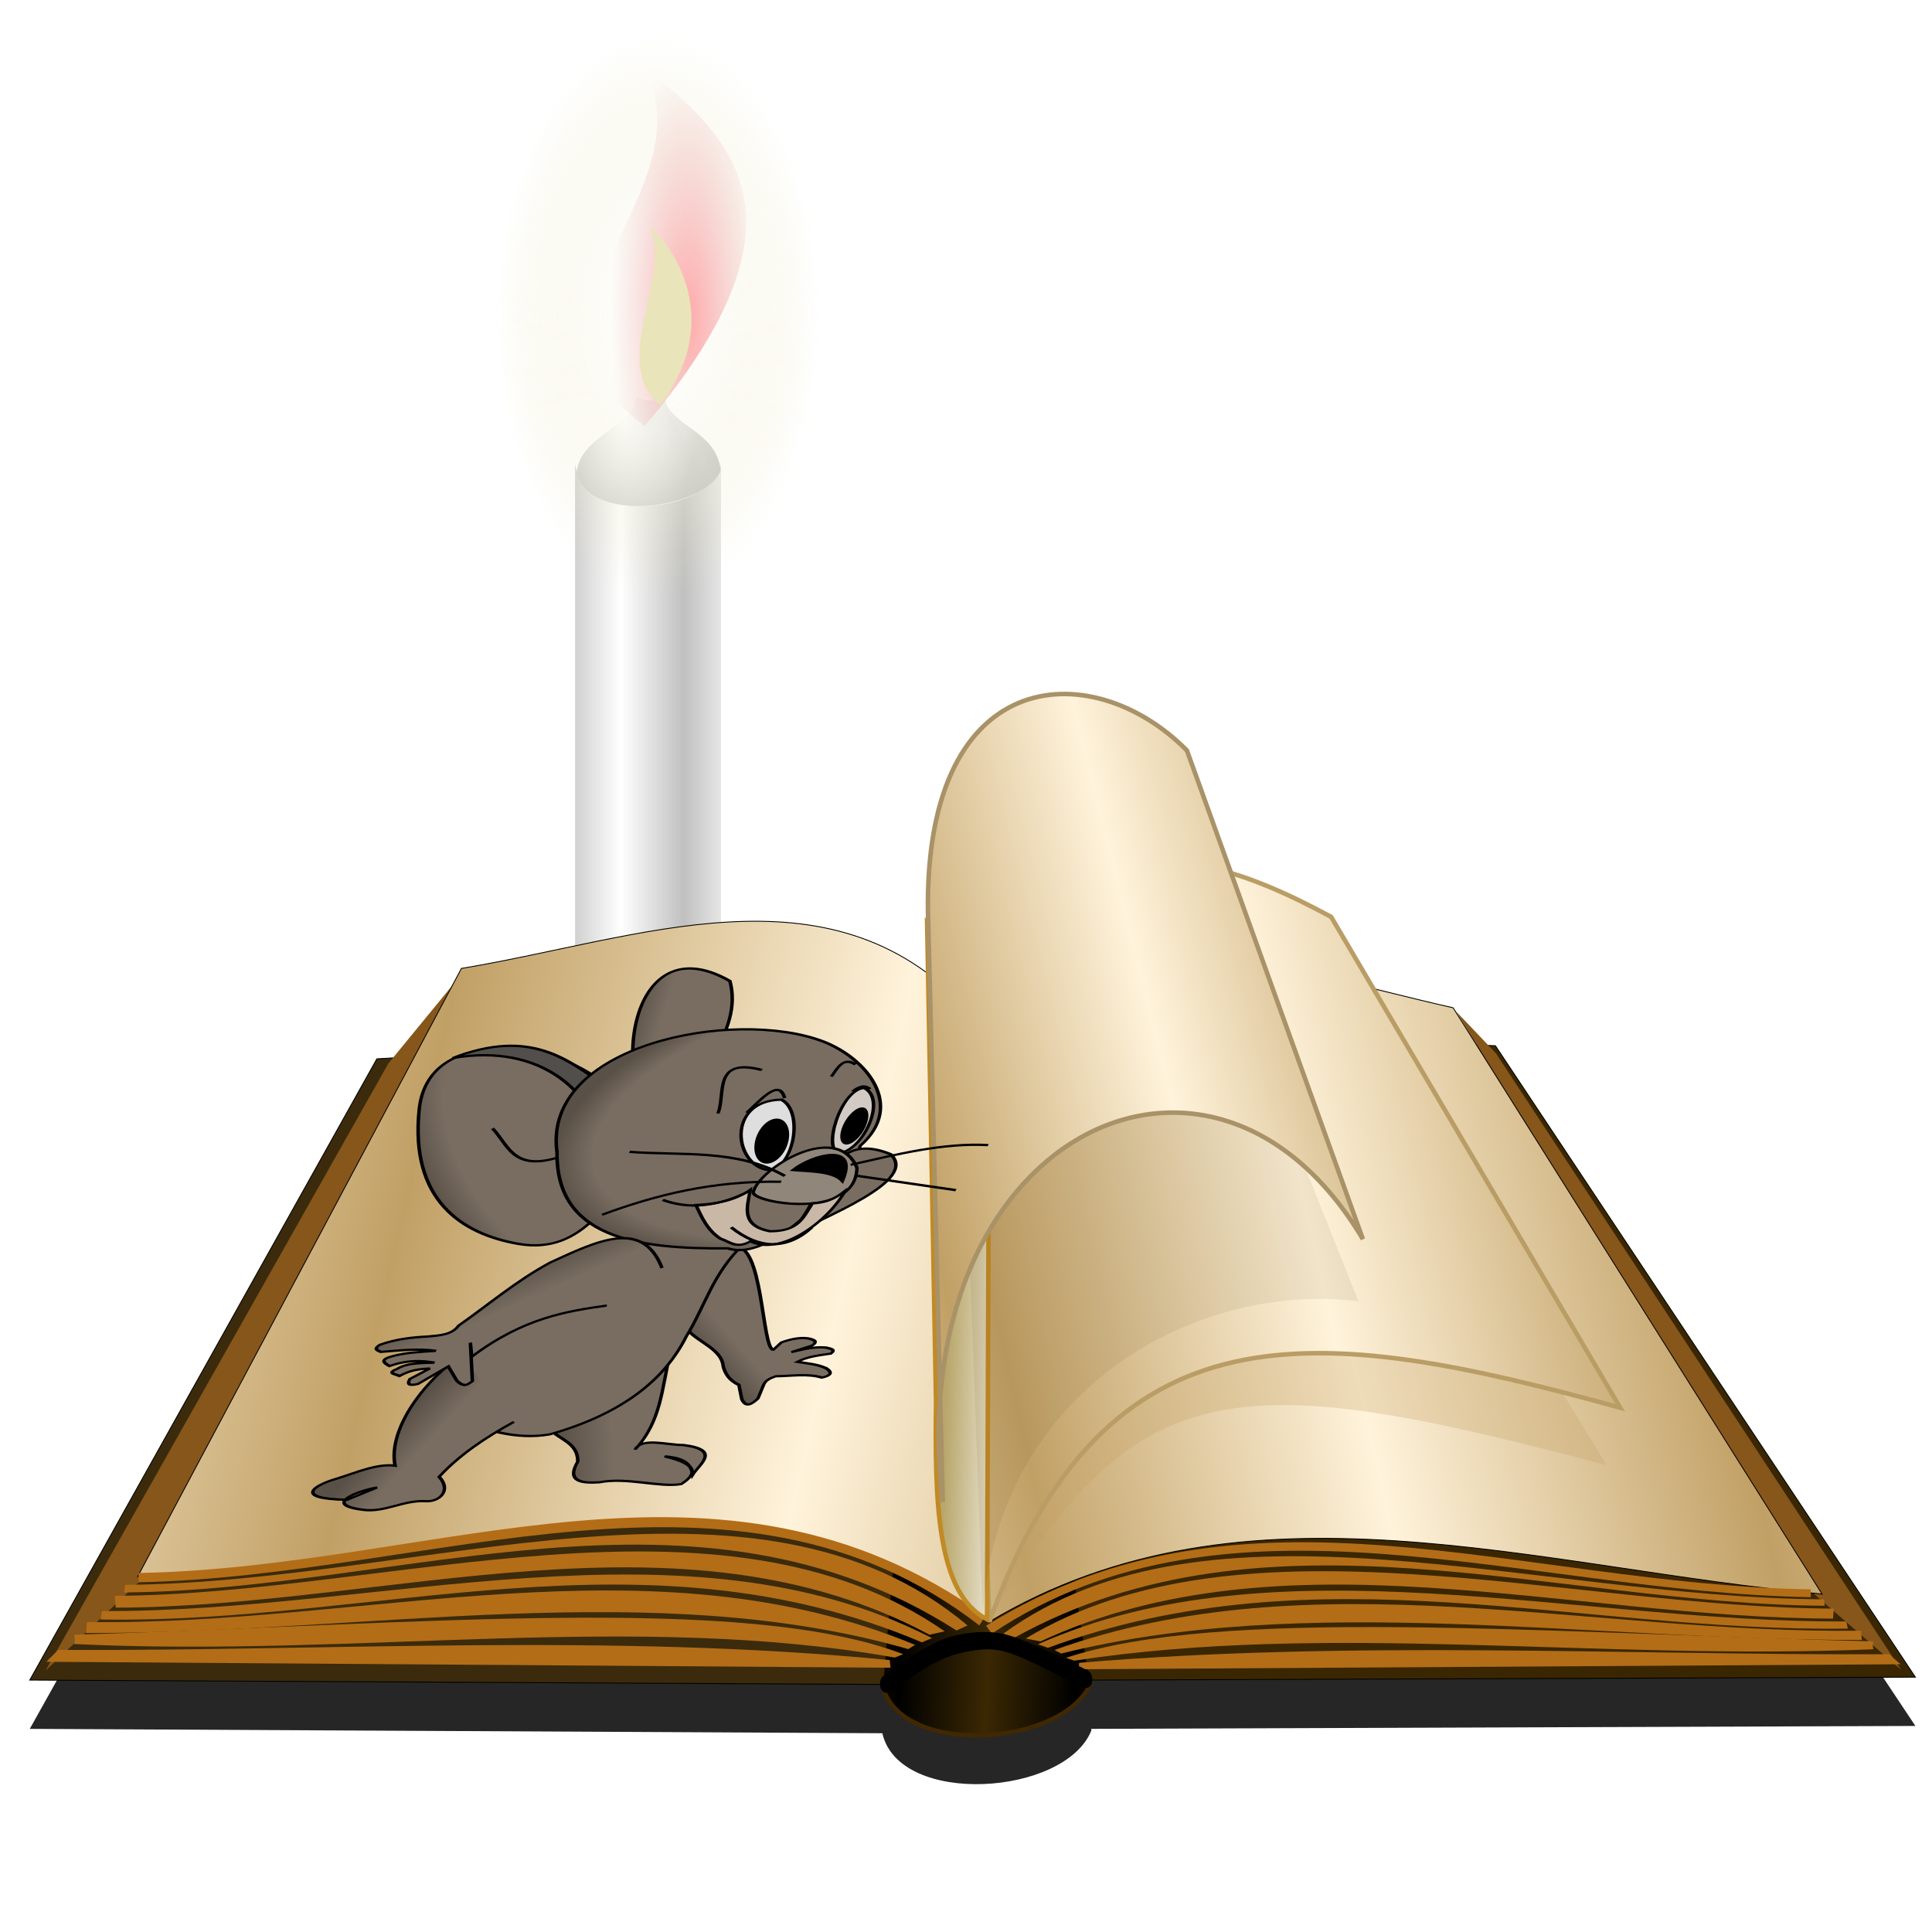 <?xml version="1.0" encoding="UTF-8" standalone="no"?>
<!-- Created with Inkscape (http://www.inkscape.org/) -->

<svg
   xmlns:dc="http://purl.org/dc/elements/1.1/"
   xmlns:cc="http://creativecommons.org/ns#"
   xmlns:rdf="http://www.w3.org/1999/02/22-rdf-syntax-ns#"
   xmlns:svg="http://www.w3.org/2000/svg"
   xmlns="http://www.w3.org/2000/svg"
   xmlns:xlink="http://www.w3.org/1999/xlink"
   xmlns:sodipodi="http://sodipodi.sourceforge.net/DTD/sodipodi-0.dtd"
   xmlns:inkscape="http://www.inkscape.org/namespaces/inkscape"
   version="1.1"
   id="svg2"
   width="255"
   height="255"
   viewBox="0 0 255 255"
   sodipodi:docname="xfce4-dict.svg"
   inkscape:version="0.92.5 (2060ec1f9f, 2020-04-08)">
  <defs
     id="defs6">
    <linearGradient
       id="linearGradient1059">
      <stop
         id="stop1055"
         offset="0"
         style="stop-color:#b8a66a;stop-opacity:1" />
      <stop
         id="stop1057"
         offset="1"
         style="stop-color:white;stop-opacity:1" />
    </linearGradient>
    <linearGradient
       inkscape:collect="always"
       id="linearGradient849">
      <stop
         style="stop-color:#000000;stop-opacity:1"
         offset="0"
         id="stop845" />
      <stop
         style="stop-color:#3b2803;stop-opacity:1"
         offset="1"
         id="stop847" />
    </linearGradient>
    <linearGradient
       inkscape:collect="always"
       id="linearGradient833">
      <stop
         style="stop-color:#c1a065;stop-opacity:1"
         offset="0"
         id="stop829" />
      <stop
         style="stop-color:#fff3db;stop-opacity:1"
         offset="1"
         id="stop831" />
    </linearGradient>
    <linearGradient
       inkscape:collect="always"
       xlink:href="#linearGradient833"
       id="linearGradient835"
       x1="542.506"
       y1="1492.623"
       x2="1040.538"
       y2="1605.957"
       gradientUnits="userSpaceOnUse"
       spreadMethod="reflect"
       gradientTransform="matrix(0.115,0,0,0.115,-11.852,0.281)" />
    <linearGradient
       inkscape:collect="always"
       xlink:href="#linearGradient833"
       id="linearGradient843"
       x1="1206.158"
       y1="1467.805"
       x2="1615.96"
       y2="1376.138"
       gradientUnits="userSpaceOnUse"
       spreadMethod="reflect"
       gradientTransform="matrix(0.115,0,0,0.115,-11.852,0.281)" />
    <linearGradient
       inkscape:collect="always"
       xlink:href="#linearGradient849"
       id="linearGradient851"
       x1="1134.497"
       y1="1932.608"
       x2="1235.514"
       y2="1935.941"
       gradientUnits="userSpaceOnUse"
       spreadMethod="reflect"
       gradientTransform="matrix(0.115,0,0,0.115,-11.852,0.281)" />
    <filter
       inkscape:collect="always"
       style="color-interpolation-filters:sRGB"
       id="filter898"
       x="-0.017"
       width="1.033"
       y="-0.044"
       height="1.088">
      <feGaussianBlur
         inkscape:collect="always"
         stdDeviation="1.714"
         id="feGaussianBlur900" />
    </filter>
    <linearGradient
       inkscape:collect="always"
       id="linearGradient1311">
      <stop
         id="stop1305"
         stop-color="#ffffff"
         stop-opacity="0.608" />
      <stop
         id="stop1307"
         offset="0.443"
         stop-color="#f9f8ee"
         stop-opacity="0.535" />
      <stop
         offset="1"
         id="stop1309"
         stop-color="#e9e4b9"
         stop-opacity="0" />
    </linearGradient>
    <linearGradient
       id="linearGradient974"
       inkscape:collect="always">
      <stop
         stop-opacity="1"
         stop-color="#fdfdfd"
         id="stop970" />
      <stop
         stop-opacity="1"
         stop-color="#c0c0c0"
         id="stop972"
         offset="1" />
    </linearGradient>
    <linearGradient
       id="linearGradient964"
       inkscape:collect="always">
      <stop
         stop-opacity="1"
         stop-color="#ffffff"
         id="stop960" />
      <stop
         stop-opacity="1"
         stop-color="#c0c0c0"
         id="stop962"
         offset="1" />
    </linearGradient>
    <linearGradient
       id="linearGradient1186"
       inkscape:collect="always">
      <stop
         stop-opacity="0.229"
         stop-color="#ffffff"
         id="stop1182" />
      <stop
         stop-opacity="0"
         stop-color="#ffefaa"
         id="stop1184"
         offset="1" />
    </linearGradient>
    <linearGradient
       id="linearGradient1111"
       inkscape:collect="always">
      <stop
         stop-opacity="1"
         stop-color="#ffaaaa"
         id="stop1107" />
      <stop
         stop-opacity="0"
         stop-color="#e9b9b9"
         id="stop1109"
         offset="1" />
    </linearGradient>
    <filter
       color-interpolation-filters="sRGB"
       height="1.087"
       y="-0.044"
       width="1.192"
       x="-0.096"
       id="filter1139"
       inkscape:collect="always">
      <feGaussianBlur
         id="feGaussianBlur1141"
         stdDeviation="0.669"
         inkscape:collect="always" />
    </filter>
    <filter
       color-interpolation-filters="sRGB"
       height="1.036"
       y="-0.018"
       width="1.071"
       x="-0.036"
       id="filter1176"
       inkscape:collect="always">
      <feGaussianBlur
         id="feGaussianBlur1178"
         stdDeviation="0.457"
         inkscape:collect="always" />
    </filter>
    <radialGradient
       gradientTransform="translate(120.3,135.41)"
       gradientUnits="userSpaceOnUse"
       r="37.882"
       fy="76.13"
       fx="118.27"
       cy="76.13"
       cx="118.27"
       id="radialGradient1188"
       xlink:href="#linearGradient1186"
       inkscape:collect="always" />
    <radialGradient
       gradientTransform="rotate(19.811,-208.722,491.619)"
       r="37.882"
       fy="76.13"
       fx="118.27"
       cy="76.13"
       cx="118.27"
       gradientUnits="userSpaceOnUse"
       id="radialGradient1193"
       xlink:href="#linearGradient1186"
       inkscape:collect="always" />
    <linearGradient
       gradientTransform="matrix(0.85,0,0,0.85,42.911,4.013)"
       spreadMethod="reflect"
       gradientUnits="userSpaceOnUse"
       y2="154.1"
       x2="219.67"
       y1="154.1"
       x1="207.38"
       id="linearGradient966"
       xlink:href="#linearGradient964"
       inkscape:collect="always" />
    <radialGradient
       gradientUnits="userSpaceOnUse"
       gradientTransform="matrix(-0.006,1.506,-0.828,-0.003,270.979,-258.182)"
       r="14.164"
       fy="60.22"
       fx="208.27"
       cy="60.22"
       cx="208.27"
       id="radialGradient978"
       xlink:href="#linearGradient974"
       inkscape:collect="always" />
    <radialGradient
       r="45.915"
       fy="73.16"
       fx="114.54"
       cy="73.16"
       cx="114.54"
       gradientTransform="matrix(0.591,0,0,1.021,157.636,-37.073)"
       gradientUnits="userSpaceOnUse"
       id="radialGradient992"
       xlink:href="#linearGradient1311"
       inkscape:collect="always" />
    <radialGradient
       r="12.258"
       fy="65.26"
       fx="124.09"
       cy="65.26"
       cx="124.09"
       gradientTransform="matrix(1.253,-0.011,0.036,4.147,62.832,-229.615)"
       gradientUnits="userSpaceOnUse"
       id="radialGradient996"
       xlink:href="#linearGradient1111"
       inkscape:collect="always" />
    <clipPath
       id="clipPath762"
       clipPathUnits="userSpaceOnUse">
      <path
         inkscape:connector-curvature="0"
         id="path760"
         d="M 0,595.28 H 841.89 V 0 H 0 Z" />
    </clipPath>
    <linearGradient
       id="linearGradient3453">
      <stop
         style="stop-color:#dfe2f8;stop-opacity:0.263;"
         offset="0"
         id="stop3455" />
      <stop
         style="stop-color:#2343dc;stop-opacity:0.088;"
         offset="1"
         id="stop3457" />
    </linearGradient>
    <linearGradient
       id="linearGradient3447">
      <stop
         style="stop-color:#dfe2f8;stop-opacity:0.246;"
         offset="0"
         id="stop3449" />
      <stop
         style="stop-color:#2343dc;stop-opacity:0.079;"
         offset="1"
         id="stop3451" />
    </linearGradient>
    <linearGradient
       id="linearGradient3246">
      <stop
         id="stop3248"
         offset="0"
         style="stop-color:#dfe2f8;stop-opacity:0.557;" />
      <stop
         id="stop3250"
         offset="1"
         style="stop-color:#2343dc;stop-opacity:0.202;" />
    </linearGradient>
    <inkscape:perspective
       id="perspective2464"
       inkscape:persp3d-origin="372.04724 : 350.78739 : 1"
       inkscape:vp_z="744.09448 : 526.18109 : 1"
       inkscape:vp_y="0 : 1000 : 0"
       inkscape:vp_x="0 : 526.18109 : 1"
       sodipodi:type="inkscape:persp3d" />
    <radialGradient
       spreadMethod="reflect"
       gradientUnits="userSpaceOnUse"
       gradientTransform="matrix(1.042,0.458,-0.265,0.603,-157.4,373.405)"
       r="288.138"
       fy="-643.857"
       fx="337.648"
       cy="-643.857"
       cx="337.648"
       id="radialGradient3254"
       xlink:href="#linearGradient3246"
       inkscape:collect="always" />
    <radialGradient
       r="288.138"
       fy="-643.857"
       fx="337.648"
       cy="-643.857"
       cx="337.648"
       spreadMethod="reflect"
       gradientTransform="matrix(1.042,0.458,-0.265,0.603,-157.4,373.405)"
       gradientUnits="userSpaceOnUse"
       id="radialGradient3266"
       xlink:href="#linearGradient3246"
       inkscape:collect="always" />
    <radialGradient
       r="288.138"
       fy="-643.857"
       fx="337.648"
       cy="-643.857"
       cx="337.648"
       spreadMethod="reflect"
       gradientTransform="matrix(1.042,0.458,-0.265,0.603,-157.4,373.405)"
       gradientUnits="userSpaceOnUse"
       id="radialGradient3268"
       xlink:href="#linearGradient3246"
       inkscape:collect="always" />
    <radialGradient
       r="288.138"
       fy="-643.857"
       fx="337.648"
       cy="-643.857"
       cx="337.648"
       spreadMethod="reflect"
       gradientTransform="matrix(1.141,0.495,-0.338,0.78,-237.944,474.627)"
       gradientUnits="userSpaceOnUse"
       id="radialGradient3499"
       xlink:href="#linearGradient3246"
       inkscape:collect="always" />
    <radialGradient
       r="288.138"
       fy="-728.833"
       fx="517.407"
       cy="-728.833"
       cx="517.407"
       spreadMethod="reflect"
       gradientTransform="matrix(-1.255,0.223,-0.136,-0.766,1125.028,-503.129)"
       gradientUnits="userSpaceOnUse"
       id="radialGradient3501"
       xlink:href="#linearGradient3246"
       inkscape:collect="always" />
    <inkscape:perspective
       id="perspective2503"
       inkscape:persp3d-origin="128 : 85.333333 : 1"
       inkscape:vp_z="256 : 128 : 1"
       inkscape:vp_y="0 : 1000 : 0"
       inkscape:vp_x="0 : 128 : 1"
       sodipodi:type="inkscape:persp3d" />
    <linearGradient
       id="linearGradient3578">
      <stop
         style="stop-color:#000000;stop-opacity:1;"
         offset="0"
         id="stop3580" />
      <stop
         style="stop-color:#fffcfc;stop-opacity:1;"
         offset="1"
         id="stop3582" />
    </linearGradient>
    <radialGradient
       r="288.138"
       fy="-728.833"
       fx="517.407"
       cy="-728.833"
       cx="517.407"
       spreadMethod="reflect"
       gradientTransform="matrix(0.18,7.13736e-2,4.3547552e-2,-0.11,-8.629,-26.504)"
       gradientUnits="userSpaceOnUse"
       id="radialGradient2552"
       xlink:href="#linearGradient3447"
       inkscape:collect="always" />
    <radialGradient
       r="288.138"
       fy="-643.857"
       fx="337.648"
       cy="-643.857"
       cx="337.648"
       spreadMethod="reflect"
       gradientTransform="matrix(0.178,7.7011928e-2,-5.2910453e-2,0.121,73.894,154.23)"
       gradientUnits="userSpaceOnUse"
       id="radialGradient2555"
       xlink:href="#linearGradient3453"
       inkscape:collect="always" />
    <linearGradient
       id="linearGradient3387"
       inkscape:collect="always">
      <stop
         id="stop3389"
         offset="0"
         style="stop-color:#000000;stop-opacity:1;" />
      <stop
         id="stop3391"
         offset="1"
         style="stop-color:#ffffff;stop-opacity:1" />
    </linearGradient>
    <linearGradient
       id="linearGradient3369"
       inkscape:collect="always">
      <stop
         id="stop3371"
         offset="0"
         style="stop-color:#6465df;stop-opacity:1" />
      <stop
         id="stop3373"
         offset="1"
         style="stop-color:#ffffff;stop-opacity:1" />
    </linearGradient>
    <inkscape:perspective
       sodipodi:type="inkscape:persp3d"
       inkscape:vp_x="0 : 128 : 1"
       inkscape:vp_y="0 : 1000 : 0"
       inkscape:vp_z="256 : 128 : 1"
       inkscape:persp3d-origin="128 : 85.333333 : 1"
       id="perspective3039" />
    <linearGradient
       spreadMethod="reflect"
       gradientUnits="userSpaceOnUse"
       y2="50.574"
       x2="215.891"
       y1="113.364"
       x1="155.814"
       id="linearGradient3375"
       xlink:href="#linearGradient3369"
       inkscape:collect="always" />
    <linearGradient
       gradientUnits="userSpaceOnUse"
       y2="78.618"
       x2="-79.283"
       y1="145.672"
       x1="-81.182"
       id="linearGradient3393"
       xlink:href="#linearGradient3387"
       inkscape:collect="always" />
    <linearGradient
       gradientTransform="matrix(0.458,0,0,0.458,12.358,81.059)"
       y2="50.574"
       x2="215.891"
       y1="113.364"
       x1="155.814"
       spreadMethod="reflect"
       gradientUnits="userSpaceOnUse"
       id="linearGradient3403"
       xlink:href="#linearGradient3369"
       inkscape:collect="always" />
    <inkscape:perspective
       id="perspective2589"
       inkscape:persp3d-origin="250.0002 : 166.6668 : 1"
       inkscape:vp_z="500.0004 : 250.0002 : 1"
       inkscape:vp_y="0 : 1000 : 0"
       inkscape:vp_x="0 : 250.0002 : 1"
       sodipodi:type="inkscape:persp3d" />
    <linearGradient
       id="linearGradient2296">
      <stop
         id="stop2298"
         offset="0"
         style="stop-color:#6274ac;stop-opacity:1;" />
      <stop
         id="stop2300"
         offset="1"
         style="stop-color:#ffffff;stop-opacity:1;" />
    </linearGradient>
    <linearGradient
       id="linearGradient2284">
      <stop
         style="stop-color:#c8c6fd;stop-opacity:1;"
         offset="0"
         id="stop2290" />
      <stop
         style="stop-color:#000c66;stop-opacity:1;"
         offset="1"
         id="stop2292" />
    </linearGradient>
    <linearGradient
       id="linearGradient2797">
      <stop
         id="stop2799"
         offset="0"
         style="stop-color:#d1ff8d;stop-opacity:0;" />
      <stop
         style="stop-color:#a5af46;stop-opacity:0;"
         offset="0.5"
         id="stop2278" />
      <stop
         id="stop2280"
         offset="0.75"
         style="stop-color:#6b8723;stop-opacity:0.29;" />
      <stop
         id="stop2801"
         offset="1"
         style="stop-color:#446000;stop-opacity:1;" />
    </linearGradient>
    <linearGradient
       inkscape:collect="always"
       id="linearGradient2837">
      <stop
         style="stop-color:white;stop-opacity:1"
         offset="0"
         id="stop2839" />
      <stop
         style="stop-color:black;stop-opacity:1"
         offset="1"
         id="stop2841" />
    </linearGradient>
    <linearGradient
       gradientUnits="userSpaceOnUse"
       y2="172.182"
       x2="165.021"
       y1="190.767"
       x1="165.021"
       id="linearGradient2819"
       xlink:href="#linearGradient2837"
       inkscape:collect="always" />
    <linearGradient
       gradientUnits="userSpaceOnUse"
       y2="190.767"
       x2="177.701"
       y1="172.182"
       x1="177.021"
       id="linearGradient2827"
       xlink:href="#linearGradient2837"
       inkscape:collect="always" />
    <linearGradient
       gradientUnits="userSpaceOnUse"
       y2="53.922"
       x2="122.81"
       y1="165.719"
       x1="123.62"
       id="linearGradient2835"
       xlink:href="#linearGradient2837"
       inkscape:collect="always" />
    <linearGradient
       spreadMethod="reflect"
       gradientUnits="userSpaceOnUse"
       y2="165.719"
       x2="145.413"
       y1="77.37"
       x1="144.808"
       id="linearGradient2849"
       xlink:href="#linearGradient2837"
       inkscape:collect="always" />
    <linearGradient
       gradientUnits="userSpaceOnUse"
       y2="204.896"
       x2="113.72"
       y1="41.947"
       x1="121.576"
       id="linearGradient2857"
       xlink:href="#linearGradient2837"
       inkscape:collect="always" />
    <linearGradient
       gradientUnits="userSpaceOnUse"
       y2="42.245"
       x2="150.117"
       y1="202.215"
       x1="142.97"
       id="linearGradient2865"
       xlink:href="#linearGradient2837"
       inkscape:collect="always" />
    <radialGradient
       inkscape:collect="always"
       xlink:href="#linearGradient2843"
       id="radialGradient2851"
       cx="176.72"
       cy="180.444"
       fx="176.72"
       fy="180.444"
       r="31.044"
       gradientTransform="matrix(0.755,3.976438e-2,-4.166753e-2,0.791,50.884,29.535)"
       gradientUnits="userSpaceOnUse"
       spreadMethod="reflect" />
    <linearGradient
       inkscape:collect="always"
       xlink:href="#linearGradient2812"
       id="linearGradient2818"
       x1="176.827"
       y1="236.482"
       x2="41.407"
       y2="-2.121"
       gradientUnits="userSpaceOnUse" />
    <radialGradient
       inkscape:collect="always"
       xlink:href="#linearGradient2804"
       id="radialGradient2810"
       cx="162.274"
       cy="162.09"
       fx="162.274"
       fy="162.09"
       r="107.669"
       gradientTransform="matrix(4.615088e-2,-1.563,1.354,3.997586e-2,-64.674,413.039)"
       gradientUnits="userSpaceOnUse" />
    <linearGradient
       inkscape:collect="always"
       xlink:href="#linearGradient2784"
       id="linearGradient2802"
       gradientUnits="userSpaceOnUse"
       x1="227.377"
       y1="132.288"
       x2="183.265"
       y2="183.267" />
    <linearGradient
       inkscape:collect="always"
       xlink:href="#linearGradient2776"
       id="linearGradient2800"
       gradientUnits="userSpaceOnUse"
       gradientTransform="translate(1.091,103.632)"
       x1="224.81"
       y1="27.97"
       x2="168.538"
       y2="98.264" />
    <linearGradient
       inkscape:collect="always"
       xlink:href="#linearGradient2768"
       id="linearGradient2798"
       gradientUnits="userSpaceOnUse"
       gradientTransform="translate(2.727,101.996)"
       x1="227.384"
       y1="37.255"
       x2="158.175"
       y2="114.137" />
    <linearGradient
       inkscape:collect="always"
       id="linearGradient2768">
      <stop
         style="stop-color:#747474;stop-opacity:1"
         offset="0"
         id="stop2770" />
      <stop
         style="stop-color:#949494;stop-opacity:0"
         offset="1"
         id="stop2772" />
    </linearGradient>
    <linearGradient
       inkscape:collect="always"
       id="linearGradient2776">
      <stop
         style="stop-color:#888888;stop-opacity:1"
         offset="0"
         id="stop2778" />
      <stop
         style="stop-color:black;stop-opacity:0;"
         offset="1"
         id="stop2780" />
    </linearGradient>
    <linearGradient
       inkscape:collect="always"
       id="linearGradient2784">
      <stop
         style="stop-color:#7d7d7d;stop-opacity:0.853"
         offset="0"
         id="stop2786" />
      <stop
         style="stop-color:#8e8e8e;stop-opacity:0"
         offset="1"
         id="stop2788" />
    </linearGradient>
    <linearGradient
       id="linearGradient2804">
      <stop
         style="stop-color:white;stop-opacity:1"
         offset="0"
         id="stop2806" />
      <stop
         style="stop-color:#d7d6c9;stop-opacity:1"
         offset="1"
         id="stop2808" />
    </linearGradient>
    <linearGradient
       inkscape:collect="always"
       id="linearGradient2812">
      <stop
         style="stop-color:#acacac;stop-opacity:1"
         offset="0"
         id="stop2814" />
      <stop
         style="stop-color:white;stop-opacity:1"
         offset="1"
         id="stop2816" />
    </linearGradient>
    <linearGradient
       id="linearGradient2843">
      <stop
         style="stop-color:#dbd1ae;stop-opacity:1;"
         offset="0"
         id="stop2845" />
      <stop
         style="stop-color:white;stop-opacity:1"
         offset="1"
         id="stop2847" />
    </linearGradient>
    <inkscape:perspective
       sodipodi:type="inkscape:persp3d"
       inkscape:vp_x="0 : 127.5 : 1"
       inkscape:vp_y="0 : 1000 : 0"
       inkscape:vp_z="255 : 127.5 : 1"
       inkscape:persp3d-origin="127.5 : 85 : 1"
       id="perspective54" />
    <linearGradient
       id="linearGradient3448">
      <stop
         style="stop-color:#000000;stop-opacity:1;"
         offset="0"
         id="stop3450" />
      <stop
         id="stop3456"
         offset="0.5"
         style="stop-color:#000000;stop-opacity:1;" />
      <stop
         style="stop-color:#000000;stop-opacity:1;"
         offset="0.75"
         id="stop3458" />
      <stop
         style="stop-color:#000000;stop-opacity:0;"
         offset="1"
         id="stop3452" />
    </linearGradient>
    <radialGradient
       r="107.669"
       fy="162.09"
       fx="162.274"
       cy="162.09"
       cx="162.274"
       gradientTransform="matrix(4.615088e-2,-1.563,1.354,3.997586e-2,-64.674,413.039)"
       gradientUnits="userSpaceOnUse"
       id="radialGradient3275"
       xlink:href="#linearGradient2804"
       inkscape:collect="always" />
    <radialGradient
       r="31.044"
       fy="180.444"
       fx="176.72"
       cy="180.444"
       cx="176.72"
       spreadMethod="reflect"
       gradientTransform="matrix(0.755,3.976438e-2,-4.166753e-2,0.791,50.884,29.535)"
       gradientUnits="userSpaceOnUse"
       id="radialGradient3285"
       xlink:href="#linearGradient2843"
       inkscape:collect="always" />
    <radialGradient
       r="107.669"
       fy="162.09"
       fx="162.274"
       cy="162.09"
       cx="162.274"
       gradientTransform="matrix(4.615088e-2,-1.563,1.354,3.997586e-2,-64.674,413.039)"
       gradientUnits="userSpaceOnUse"
       id="radialGradient3330"
       xlink:href="#linearGradient2804"
       inkscape:collect="always" />
    <radialGradient
       r="31.044"
       fy="180.444"
       fx="176.72"
       cy="180.444"
       cx="176.72"
       spreadMethod="reflect"
       gradientTransform="matrix(0.755,3.976438e-2,-4.166753e-2,0.791,50.884,29.535)"
       gradientUnits="userSpaceOnUse"
       id="radialGradient3340"
       xlink:href="#linearGradient2843"
       inkscape:collect="always" />
    <radialGradient
       r="288.138"
       fy="-643.857"
       fx="337.648"
       cy="-643.857"
       cx="337.648"
       spreadMethod="reflect"
       gradientTransform="matrix(0.178,7.7011928e-2,-5.2910453e-2,0.121,73.894,154.23)"
       gradientUnits="userSpaceOnUse"
       id="radialGradient3342"
       xlink:href="#linearGradient3453"
       inkscape:collect="always" />
    <radialGradient
       r="288.138"
       fy="-728.833"
       fx="517.407"
       cy="-728.833"
       cx="517.407"
       spreadMethod="reflect"
       gradientTransform="matrix(0.18,7.13736e-2,4.3547552e-2,-0.11,-8.629,-26.504)"
       gradientUnits="userSpaceOnUse"
       id="radialGradient3344"
       xlink:href="#linearGradient3447"
       inkscape:collect="always" />
    <radialGradient
       r="288.138"
       fy="-643.857"
       fx="337.648"
       cy="-643.857"
       cx="337.648"
       spreadMethod="reflect"
       gradientTransform="matrix(1.141,0.495,-0.338,0.78,-237.944,474.627)"
       gradientUnits="userSpaceOnUse"
       id="radialGradient3346"
       xlink:href="#linearGradient3246"
       inkscape:collect="always" />
    <radialGradient
       r="288.138"
       fy="-728.833"
       fx="517.407"
       cy="-728.833"
       cx="517.407"
       spreadMethod="reflect"
       gradientTransform="matrix(-1.255,0.223,-0.136,-0.766,1125.028,-503.129)"
       gradientUnits="userSpaceOnUse"
       id="radialGradient3348"
       xlink:href="#linearGradient3246"
       inkscape:collect="always" />
    <radialGradient
       r="288.138"
       fy="-643.857"
       fx="337.648"
       cy="-643.857"
       cx="337.648"
       spreadMethod="reflect"
       gradientTransform="matrix(0.178,7.7011928e-2,-5.2910453e-2,0.121,73.894,154.23)"
       gradientUnits="userSpaceOnUse"
       id="radialGradient3509"
       xlink:href="#linearGradient3453"
       inkscape:collect="always" />
    <radialGradient
       r="288.138"
       fy="-728.833"
       fx="517.407"
       cy="-728.833"
       cx="517.407"
       spreadMethod="reflect"
       gradientTransform="matrix(0.18,7.13736e-2,4.3547552e-2,-0.11,-8.629,-26.504)"
       gradientUnits="userSpaceOnUse"
       id="radialGradient3511"
       xlink:href="#linearGradient3447"
       inkscape:collect="always" />
    <radialGradient
       r="288.138"
       fy="-643.857"
       fx="337.648"
       cy="-643.857"
       cx="337.648"
       spreadMethod="reflect"
       gradientTransform="matrix(1.141,0.495,-0.338,0.78,-237.944,474.627)"
       gradientUnits="userSpaceOnUse"
       id="radialGradient3513"
       xlink:href="#linearGradient3246"
       inkscape:collect="always" />
    <radialGradient
       r="288.138"
       fy="-728.833"
       fx="517.407"
       cy="-728.833"
       cx="517.407"
       spreadMethod="reflect"
       gradientTransform="matrix(-1.255,0.223,-0.136,-0.766,1125.028,-503.129)"
       gradientUnits="userSpaceOnUse"
       id="radialGradient3515"
       xlink:href="#linearGradient3246"
       inkscape:collect="always" />
    <radialGradient
       r="288.138"
       fy="-728.833"
       fx="517.407"
       cy="-728.833"
       cx="517.407"
       spreadMethod="reflect"
       gradientTransform="matrix(0.126,0.139,8.4902665e-2,-7.6929815e-2,74.725,-35.185)"
       gradientUnits="userSpaceOnUse"
       id="radialGradient3551"
       xlink:href="#linearGradient3447"
       inkscape:collect="always" />
    <radialGradient
       r="288.138"
       fy="-643.857"
       fx="337.648"
       cy="-643.857"
       cx="337.648"
       spreadMethod="reflect"
       gradientTransform="matrix(0.123,0.144,-9.8146081e-2,8.3258954e-2,69.58,159.053)"
       gradientUnits="userSpaceOnUse"
       id="radialGradient3554"
       xlink:href="#linearGradient3453"
       inkscape:collect="always" />
    <linearGradient
       inkscape:collect="always"
       xlink:href="#linearGradient833"
       id="linearGradient1041"
       gradientUnits="userSpaceOnUse"
       gradientTransform="matrix(0.115,0,0,0.115,-16.829,-10.552)"
       x1="1206.158"
       y1="1467.805"
       x2="1501.884"
       y2="1393.883"
       spreadMethod="reflect" />
    <linearGradient
       inkscape:collect="always"
       xlink:href="#linearGradient1059"
       id="linearGradient1053"
       x1="125.316"
       y1="167.378"
       x2="135.173"
       y2="167.67"
       gradientUnits="userSpaceOnUse" />
    <linearGradient
       inkscape:collect="always"
       xlink:href="#linearGradient833"
       id="linearGradient1063"
       gradientUnits="userSpaceOnUse"
       gradientTransform="matrix(0.115,0,0,0.115,-11.852,0.281)"
       x1="1228.973"
       y1="1427.244"
       x2="1593.145"
       y2="1345.717"
       spreadMethod="reflect" />
    <filter
       inkscape:collect="always"
       style="color-interpolation-filters:sRGB"
       id="filter1064"
       x="-0.024"
       width="1.049"
       y="-0.024"
       height="1.047">
      <feGaussianBlur
         inkscape:collect="always"
         stdDeviation="0.858"
         id="feGaussianBlur1066" />
    </filter>
    <filter
       inkscape:collect="always"
       style="color-interpolation-filters:sRGB"
       id="filter1080"
       x="-0.036"
       width="1.072"
       y="-0.018"
       height="1.036">
      <feGaussianBlur
         inkscape:collect="always"
         stdDeviation="0.788"
         id="feGaussianBlur1082" />
    </filter>
    <clipPath
       id="clipPath2059"
       clipPathUnits="userSpaceOnUse">
      <path
         stroke-miterlimit="4"
         stroke-width="0.048"
         stroke-linecap="butt"
         fill-opacity="1"
         stroke-linejoin="miter"
         stroke="none"
         fill-rule="evenodd"
         fill="#ffffff"
         stroke-opacity="1"
         stroke-dasharray="none"
         inkscape:connector-curvature="0"
         sodipodi:nodetypes="csscsscccccccs"
         id="path2061"
         d="m -10.1,231.685 c 3.559,2.506 4.832,-0.585 2.965,-3.064 -3.182,-4.225 -6.444,-9.84 -12.355,-15.913 -2.595,-2.669 -11.861,-7.808 -11.861,-7.808 0,0 -0.115,-2.188 -0.099,-3.064 0.011,-0.582 -0.566,-0.564 -0.89,-0.297 -0.782,0.645 -2.471,2.57 -2.471,2.57 l -1.68,-0.099 -1.087,-1.581 c -0.297,-0.411 -0.636,-0.346 -0.89,0 -0.545,1.85 -0.879,3.885 -3.459,3.954 l 4.448,3.954 c 7.766,1.553 15.579,5.585 20.262,14.332 0,0 4.526,5.194 7.116,7.018 z" />
    </clipPath>
    <clipPath
       clipPathUnits="userSpaceOnUse"
       id="clipPath2059-5">
      <path
         d="m -10.1,231.685 c 3.559,2.506 4.832,-0.585 2.965,-3.064 -3.182,-4.225 -6.444,-9.84 -12.355,-15.913 -2.595,-2.669 -11.861,-7.808 -11.861,-7.808 0,0 -0.115,-2.188 -0.099,-3.064 0.011,-0.582 -0.566,-0.564 -0.89,-0.297 -0.782,0.645 -2.471,2.57 -2.471,2.57 l -1.68,-0.099 -1.087,-1.581 c -0.297,-0.411 -0.636,-0.346 -0.89,0 -0.545,1.85 -0.879,3.885 -3.459,3.954 l 4.448,3.954 c 7.766,1.553 15.579,5.585 20.262,14.332 0,0 4.526,5.194 7.116,7.018 z"
         id="path2061-3"
         sodipodi:nodetypes="csscsscccccccs"
         inkscape:connector-curvature="0"
         stroke-dasharray="none"
         stroke-opacity="1"
         fill="#ffffff"
         fill-rule="evenodd"
         stroke="none"
         stroke-linejoin="miter"
         fill-opacity="1"
         stroke-linecap="butt"
         stroke-width="0.048"
         stroke-miterlimit="4" />
    </clipPath>
    <clipPath
       id="clipPath">
      <path
         d="m -515.73,435.564 v 5.838 c 0,9.743 -7.844,17.587 -17.587,17.587 h -135.051 c -9.743,0 -17.587,-7.844 -17.587,-17.587 v -5.838 z"
         id="rect5264"
         inkscape:connector-curvature="0"
         sodipodi:nodetypes="csssscc"
         fill="#1b1b1b"
         stroke="none"
         fill-opacity="0.95" />
    </clipPath>
    <clipPath
       id="clipPath2059-7"
       clipPathUnits="userSpaceOnUse">
      <path
         stroke-miterlimit="4"
         stroke-width="0.048"
         stroke-linecap="butt"
         fill-opacity="1"
         stroke-linejoin="miter"
         stroke="none"
         fill-rule="evenodd"
         fill="#ffffff"
         stroke-opacity="1"
         stroke-dasharray="none"
         inkscape:connector-curvature="0"
         sodipodi:nodetypes="csscsscccccccs"
         id="path2061-5"
         d="m -10.1,231.685 c 3.559,2.506 4.832,-0.585 2.965,-3.064 -3.182,-4.225 -6.444,-9.84 -12.355,-15.913 -2.595,-2.669 -11.861,-7.808 -11.861,-7.808 0,0 -0.115,-2.188 -0.099,-3.064 0.011,-0.582 -0.566,-0.564 -0.89,-0.297 -0.782,0.645 -2.471,2.57 -2.471,2.57 l -1.68,-0.099 -1.087,-1.581 c -0.297,-0.411 -0.636,-0.346 -0.89,0 -0.545,1.85 -0.879,3.885 -3.459,3.954 l 4.448,3.954 c 7.766,1.553 15.579,5.585 20.262,14.332 0,0 4.526,5.194 7.116,7.018 z" />
    </clipPath>
    <clipPath
       id="clipPath1162"
       clipPathUnits="userSpaceOnUse">
      <path
         id="path1164"
         d="m -65.65,239.846 c -9.358,0 -16.952,7.594 -16.952,16.952 0,9.358 7.594,16.941 16.952,16.941 0.292,0 0.579,-0.008 0.868,-0.022 2.123,-0.108 4.148,-0.606 5.995,-1.424 l 2.67,3.971 c -0.226,0.495 -0.245,0.964 -0.011,1.313 l 15.673,23.326 c 0.495,0.737 1.944,0.632 3.248,-0.245 1.304,-0.876 1.964,-2.177 1.468,-2.914 L -51.423,274.417 c -0.233,-0.347 -0.683,-0.499 -1.224,-0.478 l -2.558,-3.804 c 3.96,-3.1 6.507,-7.92 6.507,-13.337 0,-9.358 -7.594,-16.952 -16.952,-16.952 z m 0,2.581 c 7.929,0 14.371,6.442 14.371,14.371 0,7.929 -6.442,14.36 -14.371,14.36 -7.929,0 -14.349,-6.431 -14.349,-14.36 0,-0.248 -0.001,-0.489 0.011,-0.734 0.384,-7.586 6.657,-13.637 14.338,-13.637 z"
         inkscape:connector-curvature="0"
         stroke-dasharray="none"
         stroke-opacity="1"
         fill="#000000"
         stroke="none"
         stroke-linejoin="round"
         fill-opacity="0.347"
         stroke-linecap="round"
         stroke-width="0.071"
         stroke-miterlimit="4" />
    </clipPath>
    <clipPath
       clipPathUnits="userSpaceOnUse"
       id="clipPath2059-75">
      <path
         d="m -10.1,231.685 c 3.559,2.506 4.832,-0.585 2.965,-3.064 -3.182,-4.225 -6.444,-9.84 -12.355,-15.913 -2.595,-2.669 -11.861,-7.808 -11.861,-7.808 0,0 -0.115,-2.188 -0.099,-3.064 0.011,-0.582 -0.566,-0.564 -0.89,-0.297 -0.782,0.645 -2.471,2.57 -2.471,2.57 l -1.68,-0.099 -1.087,-1.581 c -0.297,-0.411 -0.636,-0.346 -0.89,0 -0.545,1.85 -0.879,3.885 -3.459,3.954 l 4.448,3.954 c 7.766,1.553 15.579,5.585 20.262,14.332 0,0 4.526,5.194 7.116,7.018 z"
         id="path2061-35"
         sodipodi:nodetypes="csscsscccccccs"
         inkscape:connector-curvature="0"
         stroke-dasharray="none"
         stroke-opacity="1"
         fill="#ffffff"
         fill-rule="evenodd"
         stroke="none"
         stroke-linejoin="miter"
         fill-opacity="1"
         stroke-linecap="butt"
         stroke-width="0.048"
         stroke-miterlimit="4" />
    </clipPath>
    <clipPath
       id="clipPath2059-5-6"
       clipPathUnits="userSpaceOnUse">
      <path
         stroke-miterlimit="4"
         stroke-width="0.048"
         stroke-linecap="butt"
         fill-opacity="1"
         stroke-linejoin="miter"
         stroke="none"
         fill-rule="evenodd"
         fill="#ffffff"
         stroke-opacity="1"
         stroke-dasharray="none"
         inkscape:connector-curvature="0"
         sodipodi:nodetypes="csscsscccccccs"
         id="path2061-3-2"
         d="m -10.1,231.685 c 3.559,2.506 4.832,-0.585 2.965,-3.064 -3.182,-4.225 -6.444,-9.84 -12.355,-15.913 -2.595,-2.669 -11.861,-7.808 -11.861,-7.808 0,0 -0.115,-2.188 -0.099,-3.064 0.011,-0.582 -0.566,-0.564 -0.89,-0.297 -0.782,0.645 -2.471,2.57 -2.471,2.57 l -1.68,-0.099 -1.087,-1.581 c -0.297,-0.411 -0.636,-0.346 -0.89,0 -0.545,1.85 -0.879,3.885 -3.459,3.954 l 4.448,3.954 c 7.766,1.553 15.579,5.585 20.262,14.332 0,0 4.526,5.194 7.116,7.018 z" />
    </clipPath>
    <clipPath
       id="clipPath-9">
      <path
         fill-opacity="0.95"
         stroke="none"
         fill="#1b1b1b"
         sodipodi:nodetypes="csssscc"
         inkscape:connector-curvature="0"
         id="rect5264-1"
         d="m -515.73,435.564 v 5.838 c 0,9.743 -7.844,17.587 -17.587,17.587 h -135.051 c -9.743,0 -17.587,-7.844 -17.587,-17.587 v -5.838 z" />
    </clipPath>
    <clipPath
       clipPathUnits="userSpaceOnUse"
       id="clipPath2059-7-2">
      <path
         d="m -10.1,231.685 c 3.559,2.506 4.832,-0.585 2.965,-3.064 -3.182,-4.225 -6.444,-9.84 -12.355,-15.913 -2.595,-2.669 -11.861,-7.808 -11.861,-7.808 0,0 -0.115,-2.188 -0.099,-3.064 0.011,-0.582 -0.566,-0.564 -0.89,-0.297 -0.782,0.645 -2.471,2.57 -2.471,2.57 l -1.68,-0.099 -1.087,-1.581 c -0.297,-0.411 -0.636,-0.346 -0.89,0 -0.545,1.85 -0.879,3.885 -3.459,3.954 l 4.448,3.954 c 7.766,1.553 15.579,5.585 20.262,14.332 0,0 4.526,5.194 7.116,7.018 z"
         id="path2061-5-7"
         sodipodi:nodetypes="csscsscccccccs"
         inkscape:connector-curvature="0"
         stroke-dasharray="none"
         stroke-opacity="1"
         fill="#ffffff"
         fill-rule="evenodd"
         stroke="none"
         stroke-linejoin="miter"
         fill-opacity="1"
         stroke-linecap="butt"
         stroke-width="0.048"
         stroke-miterlimit="4" />
    </clipPath>
    <clipPath
       clipPathUnits="userSpaceOnUse"
       id="clipPath1162-0">
      <path
         stroke-miterlimit="4"
         stroke-width="0.071"
         stroke-linecap="round"
         fill-opacity="0.347"
         stroke-linejoin="round"
         stroke="none"
         fill="#000000"
         stroke-opacity="1"
         stroke-dasharray="none"
         inkscape:connector-curvature="0"
         d="m -65.65,239.846 c -9.358,0 -16.952,7.594 -16.952,16.952 0,9.358 7.594,16.941 16.952,16.941 0.292,0 0.579,-0.008 0.868,-0.022 2.123,-0.108 4.148,-0.606 5.995,-1.424 l 2.67,3.971 c -0.226,0.495 -0.245,0.964 -0.011,1.313 l 15.673,23.326 c 0.495,0.737 1.944,0.632 3.248,-0.245 1.304,-0.876 1.964,-2.177 1.468,-2.914 L -51.423,274.417 c -0.233,-0.347 -0.683,-0.499 -1.224,-0.478 l -2.558,-3.804 c 3.96,-3.1 6.507,-7.92 6.507,-13.337 0,-9.358 -7.594,-16.952 -16.952,-16.952 z m 0,2.581 c 7.929,0 14.371,6.442 14.371,14.371 0,7.929 -6.442,14.36 -14.371,14.36 -7.929,0 -14.349,-6.431 -14.349,-14.36 0,-0.248 -0.001,-0.489 0.011,-0.734 0.384,-7.586 6.657,-13.637 14.338,-13.637 z"
         id="path1164-9" />
    </clipPath>
    <linearGradient
       id="linearGradient3266">
      <stop
         stop-opacity="1"
         stop-color="#796d61"
         id="stop3268" />
      <stop
         stop-opacity="1"
         stop-color="#796d61"
         offset="0.758"
         id="stop3270" />
      <stop
         stop-opacity="1"
         stop-color="#595047"
         id="stop3272"
         offset="1" />
    </linearGradient>
    <linearGradient
       id="linearGradient3226">
      <stop
         stop-opacity="1"
         stop-color="#796d61"
         id="stop3228" />
      <stop
         stop-opacity="1"
         stop-color="#796d61"
         id="stop3230"
         offset="0.664" />
      <stop
         stop-opacity="1"
         stop-color="#595047"
         offset="1"
         id="stop3232" />
    </linearGradient>
    <linearGradient
       id="linearGradient3208">
      <stop
         stop-opacity="1"
         stop-color="#796d61"
         id="stop3210" />
      <stop
         stop-opacity="1"
         stop-color="#796d61"
         offset="0.88"
         id="stop3216" />
      <stop
         stop-opacity="1"
         stop-color="#595047"
         id="stop3212"
         offset="1" />
    </linearGradient>
    <radialGradient
       r="33.822"
       fy="348.93"
       fx="397.37"
       cy="348.93"
       cx="397.37"
       gradientTransform="matrix(1.038,0.844,-1.732,2.129,589.315,-729.339)"
       gradientUnits="userSpaceOnUse"
       id="radialGradient3314"
       xlink:href="#linearGradient3266"
       inkscape:collect="always" />
    <linearGradient
       y2="423.64"
       x2="343.76"
       y1="401.51"
       x1="321.45"
       gradientUnits="userSpaceOnUse"
       id="linearGradient3316"
       xlink:href="#linearGradient3226"
       inkscape:collect="always" />
    <linearGradient
       y2="475.52"
       x2="366.12"
       y1="460.2"
       x1="321.59"
       gradientUnits="userSpaceOnUse"
       id="linearGradient3318"
       xlink:href="#linearGradient3226"
       inkscape:collect="always" />
    <linearGradient
       y2="304.87"
       x2="401.25"
       y1="301.89"
       x1="372.21"
       gradientUnits="userSpaceOnUse"
       id="linearGradient3320"
       xlink:href="#linearGradient3226"
       inkscape:collect="always" />
    <linearGradient
       y2="464.7"
       x2="415.46"
       y1="475.77"
       x1="378.03"
       gradientUnits="userSpaceOnUse"
       id="linearGradient3322"
       xlink:href="#linearGradient3226"
       inkscape:collect="always" />
    <radialGradient
       r="47.44"
       fy="319.41"
       fx="315.59"
       cy="319.41"
       cx="315.59"
       gradientTransform="matrix(1.859,0.846,-0.549,1.208,-95.676,-333.333)"
       gradientUnits="userSpaceOnUse"
       id="radialGradient3324"
       xlink:href="#linearGradient3208"
       inkscape:collect="always" />
    <linearGradient
       y2="387.21"
       x2="388.68"
       y1="418.27"
       x1="359.36"
       gradientUnits="userSpaceOnUse"
       id="linearGradient3326"
       xlink:href="#linearGradient3226"
       inkscape:collect="always" />
    <linearGradient
       id="linearGradient980">
      <stop
         stop-opacity="1"
         stop-color="#d7d7d7"
         id="stop972-3" />
      <stop
         stop-opacity="1"
         stop-color="#313131"
         id="stop978"
         offset="1" />
    </linearGradient>
    <linearGradient
       id="linearGradient2816">
      <stop
         id="stop2818"
         stop-color="#bebebe"
         stop-opacity="1" />
      <stop
         id="stop2820"
         offset="1"
         stop-color="#000000"
         stop-opacity="1" />
    </linearGradient>
  </defs>
  <sodipodi:namedview
     pagecolor="#ff0000"
     bordercolor="#666666"
     borderopacity="1"
     objecttolerance="10"
     gridtolerance="10"
     guidetolerance="10"
     inkscape:pageopacity="0"
     inkscape:pageshadow="2"
     inkscape:window-width="1920"
     inkscape:window-height="1056"
     id="namedview4"
     showgrid="false"
     inkscape:snap-global="false"
     inkscape:zoom="3.5098039"
     inkscape:cx="127.5"
     inkscape:cy="127.5"
     inkscape:current-layer="svg2"
     inkscape:window-x="0"
     inkscape:window-y="0"
     inkscape:window-maximized="1" />
  <g
     id="g1003"
     transform="matrix(0.79,0,0,0.79,-91.181,11.962)">
    <path
       stroke-miterlimit="4"
       sodipodi:nodetypes="cssscc"
       inkscape:connector-curvature="0"
       id="rect957"
       d="M 235.882,62.309 V 200.787 c 0,3.806 -5.437,6.869 -12.191,6.869 -6.754,0 -12.191,-3.064 -12.191,-6.869 V 62.309 c 1.31,10.425 22.949,8.416 24.383,0 z"
       style="opacity:1;fill:url(#linearGradient966);fill-opacity:1;stroke:none;stroke-width:1.275;stroke-linecap:round;stroke-linejoin:round;stroke-miterlimit:4;stroke-dasharray:none;stroke-dashoffset:0;stroke-opacity:0.445" />
    <path
       sodipodi:nodetypes="ccccc"
       inkscape:connector-curvature="0"
       id="path968"
       d="m 211.761,63.726 c 1.947,8.918 21.702,6.202 24.075,-0.323 -0.858,-6.874 -8.543,-7.129 -9.448,-12.264 -1.456,0.211 -2.452,1.344 -4.686,0 -0.165,4.951 -9.157,6.275 -9.942,12.587 z"
       style="fill:url(#radialGradient978);fill-opacity:1;stroke:none;stroke-width:0.85;stroke-linecap:butt;stroke-linejoin:miter;stroke-opacity:1" />
    <g
       id="g984"
       transform="matrix(0.85,0,0,0.687,21.812,-99.173)"
       style="opacity:0.557">
      <path
         stroke-miterlimit="4"
         inkscape:connector-curvature="0"
         id="path980"
         d="m 235.072,208.048 -12.198,-34.389 15.691,32.942 15.691,-32.942 -12.198,34.389 34.389,-12.198 -32.942,15.691 32.942,15.691 -34.389,-12.198 12.198,34.389 -15.691,-32.942 -15.691,32.942 12.198,-34.389 -34.389,12.198 32.942,-15.691 -32.942,-15.691 z"
         style="opacity:1;fill:url(#radialGradient1188);fill-opacity:1;stroke:none;stroke-width:1.5;stroke-linecap:round;stroke-linejoin:round;stroke-miterlimit:4;stroke-dasharray:none;stroke-dashoffset:0;stroke-opacity:0.445" />
      <path
         stroke-miterlimit="4"
         inkscape:connector-curvature="0"
         d="m 237.625,207.071 0.179,-36.488 3.598,36.311 25.927,-25.675 -23.131,28.22 36.488,0.179 -36.311,3.598 25.675,25.927 -28.22,-23.131 -0.179,36.488 -3.598,-36.311 -25.927,25.675 23.131,-28.22 -36.488,-0.179 36.311,-3.598 -25.675,-25.927 z"
         id="path982"
         style="opacity:1;fill:url(#radialGradient1193);fill-opacity:1;stroke:none;stroke-width:1.5;stroke-linecap:round;stroke-linejoin:round;stroke-miterlimit:4;stroke-dasharray:none;stroke-dashoffset:0;stroke-opacity:0.445" />
    </g>
    <ellipse
       stroke-miterlimit="4"
       id="ellipse990"
       cx="225.346"
       cy="37.642"
       rx="27.14"
       ry="46.893"
       style="opacity:1;fill:url(#radialGradient992);fill-opacity:1;stroke:none;stroke-width:1.308;stroke-linecap:round;stroke-linejoin:round;stroke-miterlimit:4;stroke-dasharray:none;stroke-dashoffset:0;stroke-opacity:0.445" />
    <path
       transform="matrix(0.85,0,0,0.85,42.911,4.013)"
       sodipodi:nodetypes="ccc"
       inkscape:connector-curvature="0"
       id="path994"
       d="M 212.032,61.194 C 246.256,20.736 229.737,4.572 211.595,-9.504 225.688,14.738 182.164,39.405 212.032,61.194 Z"
       style="fill:url(#radialGradient996);fill-opacity:1;stroke:none;stroke-width:1.743;stroke-linecap:butt;stroke-linejoin:miter;stroke-opacity:1;filter:url(#filter1176)" />
    <path
       transform="matrix(0.539,0,0,0.539,186.318,-10.53)"
       d="m 73.135,116.985 c 18.572,-24.548 6.408,-46.826 -3.436,-55.367 7.647,14.71 -12.771,42.146 3.436,55.367 z"
       id="path998"
       inkscape:connector-curvature="0"
       sodipodi:nodetypes="ccc"
       style="fill:#e9e4b9;fill-opacity:1;stroke:none;stroke-width:1;stroke-linecap:butt;stroke-linejoin:miter;stroke-opacity:1;filter:url(#filter1139)" />
  </g>
  <path
     style="fill:#000000;fill-opacity:0.848;stroke:none;stroke-width:0.115px;stroke-linecap:butt;stroke-linejoin:miter;stroke-opacity:1;filter:url(#filter898)"
     d="m 123.654,141.574 -0.018,0.203 -73.895,4.416 -45.811,81.996 112.529,0.576 c 2.196,9.729 24.152,8.286 27.596,-0.383 l -0.029,-0.195 108.781,-0.383 -55.434,-83.344 -66.02,-2.297 -0.002,-0.014 z"
     id="path887"
     inkscape:connector-curvature="0" />
  <path
     style="fill:#3b2b0c;fill-opacity:1;stroke:#000000;stroke-width:0.115px;stroke-linecap:butt;stroke-linejoin:miter;stroke-opacity:1"
     d="m 3.931,221.749 112.794,0.577 7.122,-87.001 -74.105,4.427 z"
     id="path817"
     inkscape:connector-curvature="0" />
  <path
     style="fill:url(#linearGradient851);fill-opacity:1;stroke:#412800;stroke-width:0.554;stroke-linecap:butt;stroke-linejoin:miter;stroke-miterlimit:4;stroke-dasharray:none;stroke-opacity:1"
     d="m 116.34,221.749 c 1.435,10.367 24.206,9.031 27.717,0.192 l -12.704,-86.231 -7.699,-0.577 z"
     id="path819"
     inkscape:connector-curvature="0"
     sodipodi:nodetypes="ccccc" />
  <path
     style="fill:#3a2702;fill-opacity:1;stroke:#000000;stroke-width:0.115px;stroke-linecap:butt;stroke-linejoin:miter;stroke-opacity:1"
     d="m 143.672,221.749 109.136,-0.385 -55.434,-83.344 -66.406,-2.31 z"
     id="path821"
     inkscape:connector-curvature="0" />
  <path
     style="fill:#86561a;fill-opacity:1;stroke:none;stroke-width:0.115px;stroke-linecap:butt;stroke-linejoin:miter;stroke-opacity:1"
     d="M 51.256,140.366 61.121,128.336 19.738,207.493 6.023,220.486 Z"
     id="path877"
     inkscape:connector-curvature="0" />
  <path
     style="fill:url(#linearGradient835);fill-opacity:1;stroke:#000000;stroke-width:0.115px;stroke-linecap:butt;stroke-linejoin:miter;stroke-opacity:1"
     d="m 60.905,127.818 -42.731,80.264 c 37.525,0.459 75.793,-19.514 112.409,5.967 l -3.08,-81.034 c -18.155,-19.379 -43.111,-9.083 -66.598,-5.197 z"
     id="path823"
     inkscape:connector-curvature="0"
     sodipodi:nodetypes="ccccc" />
  <path
     inkscape:connector-curvature="0"
     id="path879"
     d="m 197.429,139.002 -5.21,-5.471 47.308,76.936 11.387,9.924 z"
     style="fill:#86561a;fill-opacity:1;stroke:none;stroke-width:0.115px;stroke-linecap:butt;stroke-linejoin:miter;stroke-opacity:1"
     sodipodi:nodetypes="ccccc" />
  <path
     style="fill:url(#linearGradient843);fill-opacity:1;stroke:#000000;stroke-width:0.115px;stroke-linecap:butt;stroke-linejoin:miter;stroke-opacity:1"
     d="m 130.583,214.049 -3.08,-81.034 c 17.497,-13.941 41.395,-5.189 64.288,0 l 48.698,77.377 c -37.224,-3.305 -75.984,-16.618 -109.906,3.657 z"
     id="path825"
     inkscape:connector-curvature="0"
     sodipodi:nodetypes="ccccc" />
  <g
     id="g857"
     transform="matrix(0.115,0,0,0.115,-3.601,112.918)">
    <path
       inkscape:connector-curvature="0"
       id="path831"
       d="M 67.221,941.631 191.516,821.141"
       style="fill:#b36d17;fill-opacity:1;stroke:none;stroke-width:1px;stroke-linecap:butt;stroke-linejoin:miter;stroke-opacity:1" />
    <path
       sodipodi:nodetypes="ccccc"
       inkscape:connector-curvature="0"
       id="path835"
       d="m 190.291,823.427 v 10.68 c 337.959,-6.663 684.679,-166.643 965.049,49.515 l 6.796,-10.68 C 857.61,654.354 534.852,817.461 190.291,823.427 Z"
       style="fill:#b36d17;fill-opacity:1;stroke:none;stroke-width:1px;stroke-linecap:butt;stroke-linejoin:miter;stroke-opacity:1" />
    <path
       sodipodi:nodetypes="ccccc"
       inkscape:connector-curvature="0"
       id="path837"
       d="m 174.757,837.019 c 342.639,-2.234 723.83,-157.536 966.99,46.602 l -12.621,5.825 C 829.949,698.384 493.661,843.647 173.786,845.757 Z"
       style="fill:#b36d17;fill-opacity:1;stroke:none;stroke-width:1px;stroke-linecap:butt;stroke-linejoin:miter;stroke-opacity:1" />
    <path
       sodipodi:nodetypes="ccccc"
       inkscape:connector-curvature="0"
       id="path839"
       d="m 163.107,849.641 0.971,13.592 c 313.314,-0.739 648.213,-121.996 933.981,31.068 l 17.476,-3.884 C 859.103,712.227 476.673,848.529 163.107,849.641 Z"
       style="fill:#b36d17;fill-opacity:1;stroke:none;stroke-width:1px;stroke-linecap:butt;stroke-linejoin:miter;stroke-opacity:1" />
    <path
       sodipodi:nodetypes="ccccc"
       inkscape:connector-curvature="0"
       id="path841"
       d="m 148.544,867.117 c 319.207,1.85 671.482,-113.665 952.427,31.068 l -11.651,4.854 C 770.874,767.849 465.049,882.165 146.602,876.825 Z"
       style="fill:#b36d17;fill-opacity:1;stroke:none;stroke-width:1px;stroke-linecap:butt;stroke-linejoin:miter;stroke-opacity:1" />
    <path
       sodipodi:nodetypes="ccccc"
       inkscape:connector-curvature="0"
       id="path843"
       d="m 131.068,879.738 c 321.306,4.554 645.994,-99.729 950.485,26.214 l -7.767,4.854 C 782.894,827.428 458.139,892.618 130.097,892.359 Z"
       style="fill:#b36d17;fill-opacity:1;stroke:none;stroke-width:1px;stroke-linecap:butt;stroke-linejoin:miter;stroke-opacity:1" />
    <path
       sodipodi:nodetypes="ccccc"
       inkscape:connector-curvature="0"
       id="path845"
       d="m 116.505,894.301 c 399.949,-12.012 769.502,-47.067 951.456,22.33 l -9.709,3.883 c -298.065,-53.025 -614.989,0.183 -941.748,-15.534 0.583,-4.605 1.211,-3.643 0,-10.68 z"
       style="fill:#b36d17;fill-opacity:1;stroke:none;stroke-width:1px;stroke-linecap:butt;stroke-linejoin:miter;stroke-opacity:1" />
    <path
       sodipodi:nodetypes="ccccc"
       inkscape:connector-curvature="0"
       id="path847"
       d="m 98.058,911.777 c 317.928,1.349 634.141,-19.595 954.369,11.65 l 0.971,8.738 -968.932,-6.796 z"
       style="fill:#b36d17;fill-opacity:1;stroke:none;stroke-width:1px;stroke-linecap:butt;stroke-linejoin:miter;stroke-opacity:1" />
  </g>
  <g
     id="g875"
     transform="matrix(-0.112,0,0,0.097,260.312,129.9)">
    <path
       style="fill:#b36d17;fill-opacity:1;stroke:none;stroke-width:1px;stroke-linecap:butt;stroke-linejoin:miter;stroke-opacity:1"
       d="M 67.221,941.631 191.516,821.141"
       id="path859"
       inkscape:connector-curvature="0" />
    <path
       style="fill:#b36d17;fill-opacity:1;stroke:none;stroke-width:1px;stroke-linecap:butt;stroke-linejoin:miter;stroke-opacity:1"
       d="m 190.291,823.427 v 10.68 c 337.959,-6.663 684.679,-166.643 965.049,49.515 l 6.796,-10.68 C 857.61,654.354 534.852,817.461 190.291,823.427 Z"
       id="path861"
       inkscape:connector-curvature="0"
       sodipodi:nodetypes="ccccc" />
    <path
       style="fill:#b36d17;fill-opacity:1;stroke:none;stroke-width:1px;stroke-linecap:butt;stroke-linejoin:miter;stroke-opacity:1"
       d="m 174.757,837.019 c 342.639,-2.234 723.83,-157.536 966.99,46.602 l -12.621,5.825 C 829.949,698.384 493.661,843.647 173.786,845.757 Z"
       id="path863"
       inkscape:connector-curvature="0"
       sodipodi:nodetypes="ccccc" />
    <path
       style="fill:#b36d17;fill-opacity:1;stroke:none;stroke-width:1px;stroke-linecap:butt;stroke-linejoin:miter;stroke-opacity:1"
       d="m 163.107,849.641 0.971,13.592 c 313.314,-0.739 648.213,-121.996 933.981,31.068 l 17.476,-3.884 C 859.103,712.227 476.673,848.529 163.107,849.641 Z"
       id="path865"
       inkscape:connector-curvature="0"
       sodipodi:nodetypes="ccccc" />
    <path
       style="fill:#b36d17;fill-opacity:1;stroke:none;stroke-width:1px;stroke-linecap:butt;stroke-linejoin:miter;stroke-opacity:1"
       d="m 148.544,867.117 c 319.207,1.85 671.482,-113.665 952.427,31.068 l -11.651,4.854 C 770.874,767.849 465.049,882.165 146.602,876.825 Z"
       id="path867"
       inkscape:connector-curvature="0"
       sodipodi:nodetypes="ccccc" />
    <path
       style="fill:#b36d17;fill-opacity:1;stroke:none;stroke-width:1px;stroke-linecap:butt;stroke-linejoin:miter;stroke-opacity:1"
       d="m 131.068,879.738 c 321.306,4.554 645.994,-99.729 950.485,26.214 l -7.767,4.854 C 782.894,827.428 458.139,892.618 130.097,892.359 Z"
       id="path869"
       inkscape:connector-curvature="0"
       sodipodi:nodetypes="ccccc" />
    <path
       style="fill:#b36d17;fill-opacity:1;stroke:none;stroke-width:1px;stroke-linecap:butt;stroke-linejoin:miter;stroke-opacity:1"
       d="m 116.505,894.301 c 399.949,-12.012 769.502,-47.067 951.456,22.33 l -9.709,3.883 c -298.065,-53.025 -614.989,0.183 -941.748,-15.534 0.583,-4.605 1.211,-3.643 0,-10.68 z"
       id="path871"
       inkscape:connector-curvature="0"
       sodipodi:nodetypes="ccccc" />
    <path
       style="fill:#b36d17;fill-opacity:1;stroke:none;stroke-width:1px;stroke-linecap:butt;stroke-linejoin:miter;stroke-opacity:1"
       d="m 98.058,911.777 c 317.928,1.349 634.141,-19.595 954.369,11.65 l 0.971,8.738 -968.932,-6.796 z"
       id="path873"
       inkscape:connector-curvature="0"
       sodipodi:nodetypes="ccccc" />
  </g>
  <path
     style="fill:#000000;fill-opacity:1;stroke:#000000;stroke-width:0.115px;stroke-linecap:butt;stroke-linejoin:miter;stroke-opacity:1"
     d="m 116.725,221.171 c -0.952,0.578 -0.526,2.686 0.644,2.115 0,0 5.324,-4.073 8.788,-5.002 2.049,-0.55 4.299,-0.921 6.352,-0.385 3.1,0.809 10.259,4.748 10.259,4.748 1.563,0.56 1.664,-1.454 0.879,-2.049 0,0 -7.869,-4.1 -10.946,-4.817 -2.44,-0.569 -5.108,-0.337 -7.507,0.385 -3.14,0.945 -8.469,5.004 -8.469,5.004 z"
     id="path827"
     inkscape:connector-curvature="0"
     sodipodi:nodetypes="ccssccssc" />
  <path
     sodipodi:nodetypes="ccccc"
     inkscape:connector-curvature="0"
     id="path1050"
     d="m 130.583,214.049 -3.08,-81.034 c 17.497,-13.941 27.635,-0.212 50.528,4.977 l 34.059,55.42 c -49.675,-13.267 -62.375,-12.207 -81.508,20.638 z"
     style="fill:#c1a065;fill-opacity:0.284;stroke:none;stroke-width:0.115px;stroke-linecap:butt;stroke-linejoin:miter;stroke-opacity:1;filter:url(#filter1064)" />
  <path
     sodipodi:nodetypes="ccccc"
     inkscape:connector-curvature="0"
     id="path1061"
     d="m 130.583,214.049 -3.08,-81.034 c 16.578,-19.151 23.892,-25.132 48.186,-12.003 l 38.158,64.788 C 173.482,174.64 145.975,171.455 130.583,214.049 Z"
     style="fill:url(#linearGradient1063);fill-opacity:1;stroke:#b99d65;stroke-width:0.6;stroke-linecap:butt;stroke-linejoin:miter;stroke-miterlimit:4;stroke-dasharray:none;stroke-opacity:1" />
  <path
     style="fill:url(#linearGradient1053);fill-opacity:1;stroke:#c18a24;stroke-width:0.6;stroke-linecap:butt;stroke-linejoin:miter;stroke-miterlimit:4;stroke-dasharray:none;stroke-opacity:1"
     d="m 130.281,213.72 c -6.752,-3.395 -6.884,-16.002 -6.734,-28.691 l -1.171,-62.945 8.197,12.882 z"
     id="path1045"
     inkscape:connector-curvature="0"
     sodipodi:nodetypes="ccccc" />
  <path
     style="fill:#543a0a;fill-opacity:0.082;stroke:none;stroke-width:0.6;stroke-linecap:butt;stroke-linejoin:miter;stroke-miterlimit:4;stroke-dasharray:none;stroke-opacity:1;filter:url(#filter1080)"
     d="m 129.705,212.878 -2.787,-75.764 c -1.31,-34.791 17.493,-34.101 30.035,-21.372 l 22.349,56.005 c -21.034,-2.592 -47.452,11.172 -49.596,41.131 z"
     id="path1048"
     inkscape:connector-curvature="0"
     sodipodi:nodetypes="ccccc" />
  <path
     sodipodi:nodetypes="ccccc"
     inkscape:connector-curvature="0"
     id="path1039"
     d="m 124.435,198.24 -1.909,-76.057 c -1.31,-34.791 21.592,-35.857 34.133,-23.129 l 23.227,64.495 C 159.842,129.843 118.826,150.076 124.435,198.24 Z"
     style="fill:url(#linearGradient1041);fill-opacity:1;stroke:#a99267;stroke-width:0.6;stroke-linecap:butt;stroke-linejoin:miter;stroke-miterlimit:4;stroke-dasharray:none;stroke-opacity:1" />
  <g
     transform="matrix(-1.646,-0.123,-0.518,1.142,275.931,-132.149)"
     id="layer1-0"
     inkscape:label="Layer 1">
    <g
       transform="matrix(0.265,0,0,0.265,-64.398,160.825)"
       id="g3284">
      <path
         style="fill:url(#radialGradient3314);fill-opacity:1;fill-rule:evenodd;stroke:#000000;stroke-width:1;stroke-linecap:butt;stroke-linejoin:miter;stroke-opacity:1"
         d="m 404.819,316.994 c 16.344,-12.175 56.03,-17.402 47.139,19.277 -9.321,38.45 -28.919,51.051 -46.837,53.464 -10.788,1.452 -15.595,-4.787 -18.524,-12.048 z"
         id="path2402"
         sodipodi:nodetypes="csscc"
         inkscape:connector-curvature="0" />
      <path
         style="fill:url(#linearGradient3316);fill-opacity:1;fill-rule:evenodd;stroke:#000000;stroke-width:1;stroke-linecap:butt;stroke-linejoin:miter;stroke-opacity:1"
         d="m 341.566,384.614 c -7.421,-4.855 -21.705,42.22 -25.151,41.717 l -1.355,-3.313 c -2.227,-1.65 -4.549,-2.728 -7.078,-2.56 -2.212,0.314 -3.526,1.035 -2.41,2.861 l 5.271,3.464 c -2.945,-1.367 -5.678,-3.087 -9.488,-3.012 -1.602,0.332 -3.317,0.6 -2.259,2.41 3.168,1.079 6.445,1.975 8.735,4.518 -3.06,0.391 -5.997,0.294 -9.337,1.807 -2.565,1.676 -2.298,2.998 0,4.066 4.806,-1.361 9.173,0.344 13.705,0.904 1.341,0.976 2.563,2.046 2.41,4.217 l -0.151,5.723 c 1.019,2.506 2.155,4.524 4.669,0.753 l 2.711,-5.873 c 3.391,-1.6 5.505,-4.265 7.078,-7.38 3.104,-8.292 12.983,-9.808 17.319,-16.867 z"
         id="path2424"
         sodipodi:nodetypes="ccccccccccccccccccc"
         inkscape:connector-curvature="0" />
      <path
         style="fill:url(#linearGradient3318);fill-opacity:1;fill-rule:evenodd;stroke:#000000;stroke-width:1;stroke-linecap:butt;stroke-linejoin:miter;stroke-opacity:1"
         d="m 345.952,432.226 c -1.92,13.752 -6.274,27.967 -2.28,40.593 -0.457,-5.446 -8.466,-2.894 -13.569,-3.421 -11.833,0.83 -7.211,7.656 -6.673,12.226 2.419,-5.716 6.181,-6.752 10.664,-6.867 -10.409,2.082 -12.11,6.056 -8.552,11.174 5.725,2.235 16.872,-1.318 24.173,1.824 5.574,1.161 9.879,0.39 9.122,-8.096 2.474,-8.024 8.18,-8.507 12.315,-12.657 z"
         id="path2428"
         sodipodi:nodetypes="cccccccccc"
         inkscape:connector-curvature="0" />
      <path
         style="fill:url(#linearGradient3320);fill-opacity:1;fill-rule:evenodd;stroke:#000000;stroke-width:1;stroke-linecap:butt;stroke-linejoin:miter;stroke-opacity:1"
         d="m 376.712,335.68 c 19.531,-4.918 41.906,-86.593 1.37,-63.47 -10.839,21.157 -2.024,42.314 -1.37,63.47 z"
         id="path2384"
         sodipodi:nodetypes="ccc"
         inkscape:connector-curvature="0" />
      <path
         style="fill:#524e4b;fill-opacity:1;fill-rule:evenodd;stroke:#000000;stroke-width:1;stroke-linecap:butt;stroke-linejoin:miter;stroke-opacity:1"
         d="m 400.323,320.516 c 14.63,-9.857 29.879,-22.394 48.704,-7.075 -24.783,-9.67 -43.695,12.972 -44.833,15.462"
         id="path2386"
         sodipodi:nodetypes="ccc"
         inkscape:connector-curvature="0" />
      <path
         style="fill:#796d61;fill-opacity:1;fill-rule:evenodd;stroke:#000000;stroke-width:1;stroke-linecap:butt;stroke-linejoin:miter;stroke-opacity:1"
         d="m 339.157,382.657 c 5.182,13.604 3.012,27.209 4.518,40.813 0.593,19.216 8.703,34.845 26.958,45.633 8.924,3.453 19.708,0.401 31.024,-4.518 10.019,-5.915 9.234,-21.576 2.41,-39.157 -9.757,-15.163 -15.485,-35.363 -32.53,-41.416 z"
         id="path2422"
         sodipodi:nodetypes="ccccccc"
         inkscape:connector-curvature="0" />
      <path
         style="fill:url(#linearGradient3322);fill-opacity:1;fill-rule:evenodd;stroke:#000000;stroke-width:1;stroke-linecap:butt;stroke-linejoin:miter;stroke-opacity:1"
         d="m 382.782,464.951 c 6.135,7.371 11.484,15.449 14.595,25.542 -5.57,5.335 -3.481,10.827 0.912,10.718 6.527,0.243 10.39,6.257 17.104,5.587 13.306,-0.982 2.767,-8.581 -1.254,-9.806 l 7.124,6.103 c 16.415,1.3 11.287,-5.39 5.989,-8.497 -5.044,-3.284 -9.894,-7.826 -15.507,-7.412 7.439,-16.15 2.023,-38.849 -4.903,-48.461"
         id="path2430"
         sodipodi:nodetypes="ccccccccc"
         inkscape:connector-curvature="0" />
      <path
         style="fill:url(#radialGradient3324);fill-opacity:1;fill-rule:evenodd;stroke:#000000;stroke-width:1;stroke-linecap:butt;stroke-linejoin:miter;stroke-opacity:1"
         d="m 405.968,349.871 c 18.689,-44.89 -32.581,-66.59 -63.065,-55.161 -14.762,5.534 -32.879,24.451 -24.839,42.903 -0.985,10.237 8.783,52.399 25.161,47.419 27.101,3.259 51.793,0.685 62.742,-35.161 z"
         id="path2388"
         sodipodi:nodetypes="csccc"
         inkscape:connector-curvature="0" />
      <path
         style="fill:#796d61;fill-opacity:1;fill-rule:evenodd;stroke:#000000;stroke-width:1;stroke-linecap:butt;stroke-linejoin:miter;stroke-opacity:1"
         d="m 328.946,379.785 c -9.5,-12.922 3.182,-49.393 -20.881,-39.592 -11.881,10.428 10.813,28.107 20.881,39.592 z"
         id="path2390"
         sodipodi:nodetypes="ccc"
         inkscape:connector-curvature="0" />
      <path
         style="fill:#d1cac5;fill-opacity:1;fill-rule:evenodd;stroke:#000000;stroke-width:1;stroke-linecap:butt;stroke-linejoin:miter;stroke-opacity:1"
         d="m 324.548,313.078 c 6.772,1.28 4.09,27.418 -1.205,28.313 -6.893,-2.054 -6.854,-24.363 1.205,-28.313 z"
         id="path2392"
         sodipodi:nodetypes="ccc"
         inkscape:connector-curvature="0" />
      <path
         style="fill:#dedede;fill-opacity:1;fill-rule:evenodd;stroke:#000000;stroke-width:1;stroke-linecap:butt;stroke-linejoin:miter;stroke-opacity:1"
         sodipodi:nodetypes="ccc"
         id="path2394"
         d="m 347.289,320.608 c 16.332,2.287 4.876,29.799 -5.873,30.12 -6.893,-2.054 -2.185,-26.17 5.873,-30.12 z"
         inkscape:connector-curvature="0" />
      <path
         style="fill:#91867a;fill-opacity:1;fill-rule:evenodd;stroke:#000000;stroke-width:1;stroke-linecap:butt;stroke-linejoin:miter;stroke-opacity:1"
         d="m 343.223,360.518 c 1.515,-10.043 -14.856,-33.002 -27.108,-13.554 -6.731,22.501 26.258,18.064 27.108,13.554 z"
         id="path2396"
         sodipodi:nodetypes="ccc"
         inkscape:connector-curvature="0" />
      <path
         style="fill:#cab8a7;fill-opacity:1;fill-rule:evenodd;stroke:#000000;stroke-width:1;stroke-linecap:butt;stroke-linejoin:miter;stroke-opacity:1"
         d="m 316.454,356.961 c 1.168,14.264 10.505,29.674 21.046,24.34 3.062,3.853 6.125,0.82 9.187,-0.151 4.921,-3.149 8.24,-8.299 11.596,-13.404 -5.758,-1.083 -10.889,-3.062 -13.855,-8.133 -1.425,7.294 -1.759,15.367 -11.295,16.867 -8.362,-0.87 -7.912,-6.532 -8.719,-13.068 -3.589,-0.784 -5.685,-2.07 -7.96,-6.453 z"
         id="path2398"
         sodipodi:nodetypes="cccccccc"
         inkscape:connector-curvature="0" />
      <path
         style="fill:none;fill-opacity:1;fill-rule:evenodd;stroke:#000000;stroke-width:1;stroke-linecap:butt;stroke-linejoin:miter;stroke-opacity:1"
         d="m 321.368,373.544 c 4.121,10.442 12.715,10.918 23.662,2.486"
         id="path2400"
         sodipodi:nodetypes="cc"
         inkscape:connector-curvature="0" />
      <path
         style="fill:none;fill-opacity:1;fill-rule:evenodd;stroke:#000000;stroke-width:1;stroke-linecap:butt;stroke-linejoin:miter;stroke-opacity:1"
         d="m 335.693,309.313 c -0.652,-4.038 -0.894,-8.812 -5.422,-5.873"
         id="path2404"
         sodipodi:nodetypes="cc"
         inkscape:connector-curvature="0" />
      <path
         style="fill:none;fill-opacity:1;fill-rule:evenodd;stroke:#000000;stroke-width:1;stroke-linecap:butt;stroke-linejoin:miter;stroke-opacity:1"
         d="m 356.928,308.711 c 16.201,-3.882 7.349,11.166 7.078,19.729"
         id="path2406"
         sodipodi:nodetypes="cc"
         inkscape:connector-curvature="0" />
      <path
         style="fill:none;fill-opacity:1;fill-rule:evenodd;stroke:#000000;stroke-width:1;stroke-linecap:butt;stroke-linejoin:miter;stroke-opacity:1"
         d="m 322.741,313.38 c 1.606,-1.282 3.213,-1.623 4.819,1.506"
         id="path2408"
         sodipodi:nodetypes="cc"
         inkscape:connector-curvature="0" />
      <path
         style="fill:none;fill-opacity:1;fill-rule:evenodd;stroke:#000000;stroke-width:1;stroke-linecap:butt;stroke-linejoin:miter;stroke-opacity:1"
         d="m 355.723,327.235 c -2.642,-6.452 -5.008,-15.524 -9.187,-7.38"
         id="path2410"
         sodipodi:nodetypes="cc"
         inkscape:connector-curvature="0" />
      <path
         style="fill:none;fill-opacity:1;fill-rule:evenodd;stroke:#000000;stroke-width:1;stroke-linecap:butt;stroke-linejoin:miter;stroke-opacity:1"
         d="m 318.373,345.91 c -12.098,-5.801 -24.006,-12.265 -37.651,-12.651"
         id="path2412"
         sodipodi:nodetypes="cc"
         inkscape:connector-curvature="0" />
      <path
         style="fill:none;fill-opacity:1;fill-rule:evenodd;stroke:#000000;stroke-width:1;stroke-linecap:butt;stroke-linejoin:miter;stroke-opacity:1"
         d="m 315.813,350.277 -31.627,3.012"
         id="path2414"
         inkscape:connector-curvature="0" />
      <path
         style="fill:none;fill-opacity:1;fill-rule:evenodd;stroke:#000000;stroke-width:1;stroke-linecap:butt;stroke-linejoin:miter;stroke-opacity:1"
         d="m 336.145,352.687 c 17.736,-9.969 32.751,-5.248 48.645,-5.271"
         id="path2416"
         sodipodi:nodetypes="cc"
         inkscape:connector-curvature="0" />
      <path
         style="fill:none;fill-opacity:1;fill-rule:evenodd;stroke:#000000;stroke-width:1;stroke-linecap:butt;stroke-linejoin:miter;stroke-opacity:1"
         d="m 336.446,355.247 c 20.197,1.646 35.033,9.547 48.042,19.578"
         id="path2418"
         sodipodi:nodetypes="cc"
         inkscape:connector-curvature="0" />
      <path
         style="fill:none;fill-opacity:1;fill-rule:evenodd;stroke:#000000;stroke-width:1;stroke-linecap:butt;stroke-linejoin:miter;stroke-opacity:1"
         d="m 405.572,352.386 c 11.044,6.585 15.874,-4.439 22.44,-10.542"
         id="path2420"
         sodipodi:nodetypes="cc"
         inkscape:connector-curvature="0" />
      <path
         style="fill:url(#linearGradient3326);fill-opacity:1;fill-rule:evenodd;stroke:#000000;stroke-width:1;stroke-linecap:butt;stroke-linejoin:miter;stroke-opacity:1"
         d="m 359.863,395.396 c 12.343,-20.537 22.839,-9.059 33.409,1.14 7.713,9.066 12.383,19.654 18.472,29.532 0.69,4.085 4.179,4.75 7.526,5.587 4.571,0.838 9.03,2.07 12.999,5.017 0.542,0.988 1.431,1.976 -1.254,2.965 -5.246,-1.176 -10.429,-2.727 -15.964,-2.166 4.189,0.896 8.48,1.588 12.087,3.649 3.193,1.782 1.635,3.036 -0.57,4.219 -4.043,-3.057 -8.311,-3.422 -12.657,-2.851 3.878,0.633 8.022,0.91 10.148,3.877 2.584,2.077 -0.342,2.186 -1.71,2.851 -2.259,-2.659 -4.418,-3.529 -7.868,-4.105 l 4.447,5.017 c 0.211,2.465 -0.858,3.008 -3.079,1.824 l -6.499,-8.324 -4.333,5.701 c -3.484,3.133 -3.795,0.979 -4.675,-0.228 l 5.701,-16.192 -2.28,5.929 c -9.963,-18.102 -21.876,-22.263 -32.725,-25.884"
         id="path2426"
         sodipodi:nodetypes="ccccccccccccccccccccc"
         inkscape:connector-curvature="0" />
      <ellipse
         style="opacity:1;fill:#000000;fill-opacity:1;stroke:none;stroke-width:3.046;stroke-linecap:round;stroke-linejoin:round;stroke-miterlimit:4;stroke-dasharray:none;stroke-opacity:1"
         id="path3202"
         transform="rotate(9.866)"
         cx="397.48"
         cy="274.35"
         rx="4.894"
         ry="9.787"
         stroke-miterlimit="4" />
      <ellipse
         style="opacity:1;fill:#000000;fill-opacity:1;stroke:none;stroke-width:2;stroke-linecap:round;stroke-linejoin:round;stroke-miterlimit:4;stroke-dasharray:none;stroke-opacity:1"
         transform="matrix(1.333,0,0,1,-137.589,-9.362)"
         id="path3204"
         cx="345.11"
         cy="338.77"
         rx="2.553"
         ry="8.09"
         stroke-miterlimit="4" />
      <path
         style="fill:#000000;fill-opacity:1;fill-rule:evenodd;stroke:#000000;stroke-width:1.151;stroke-linecap:butt;stroke-linejoin:miter;stroke-opacity:1"
         d="m 318.668,352.833 c 4.086,-3.872 11.115,-2.858 15.797,-2.978 -3.736,-7.068 -15.46,-13.66 -15.797,2.978 z"
         id="path3206"
         sodipodi:nodetypes="ccc"
         inkscape:connector-curvature="0" />
      <path
         style="fill:none;fill-rule:evenodd;stroke:#000000;stroke-width:1;stroke-linecap:butt;stroke-linejoin:miter;stroke-opacity:1"
         d="m 344.01,359.545 c 7.542,8.566 15.849,10.252 24.694,7.09"
         id="path3282"
         sodipodi:nodetypes="cc"
         inkscape:connector-curvature="0" />
    </g>
  </g>
</svg>
